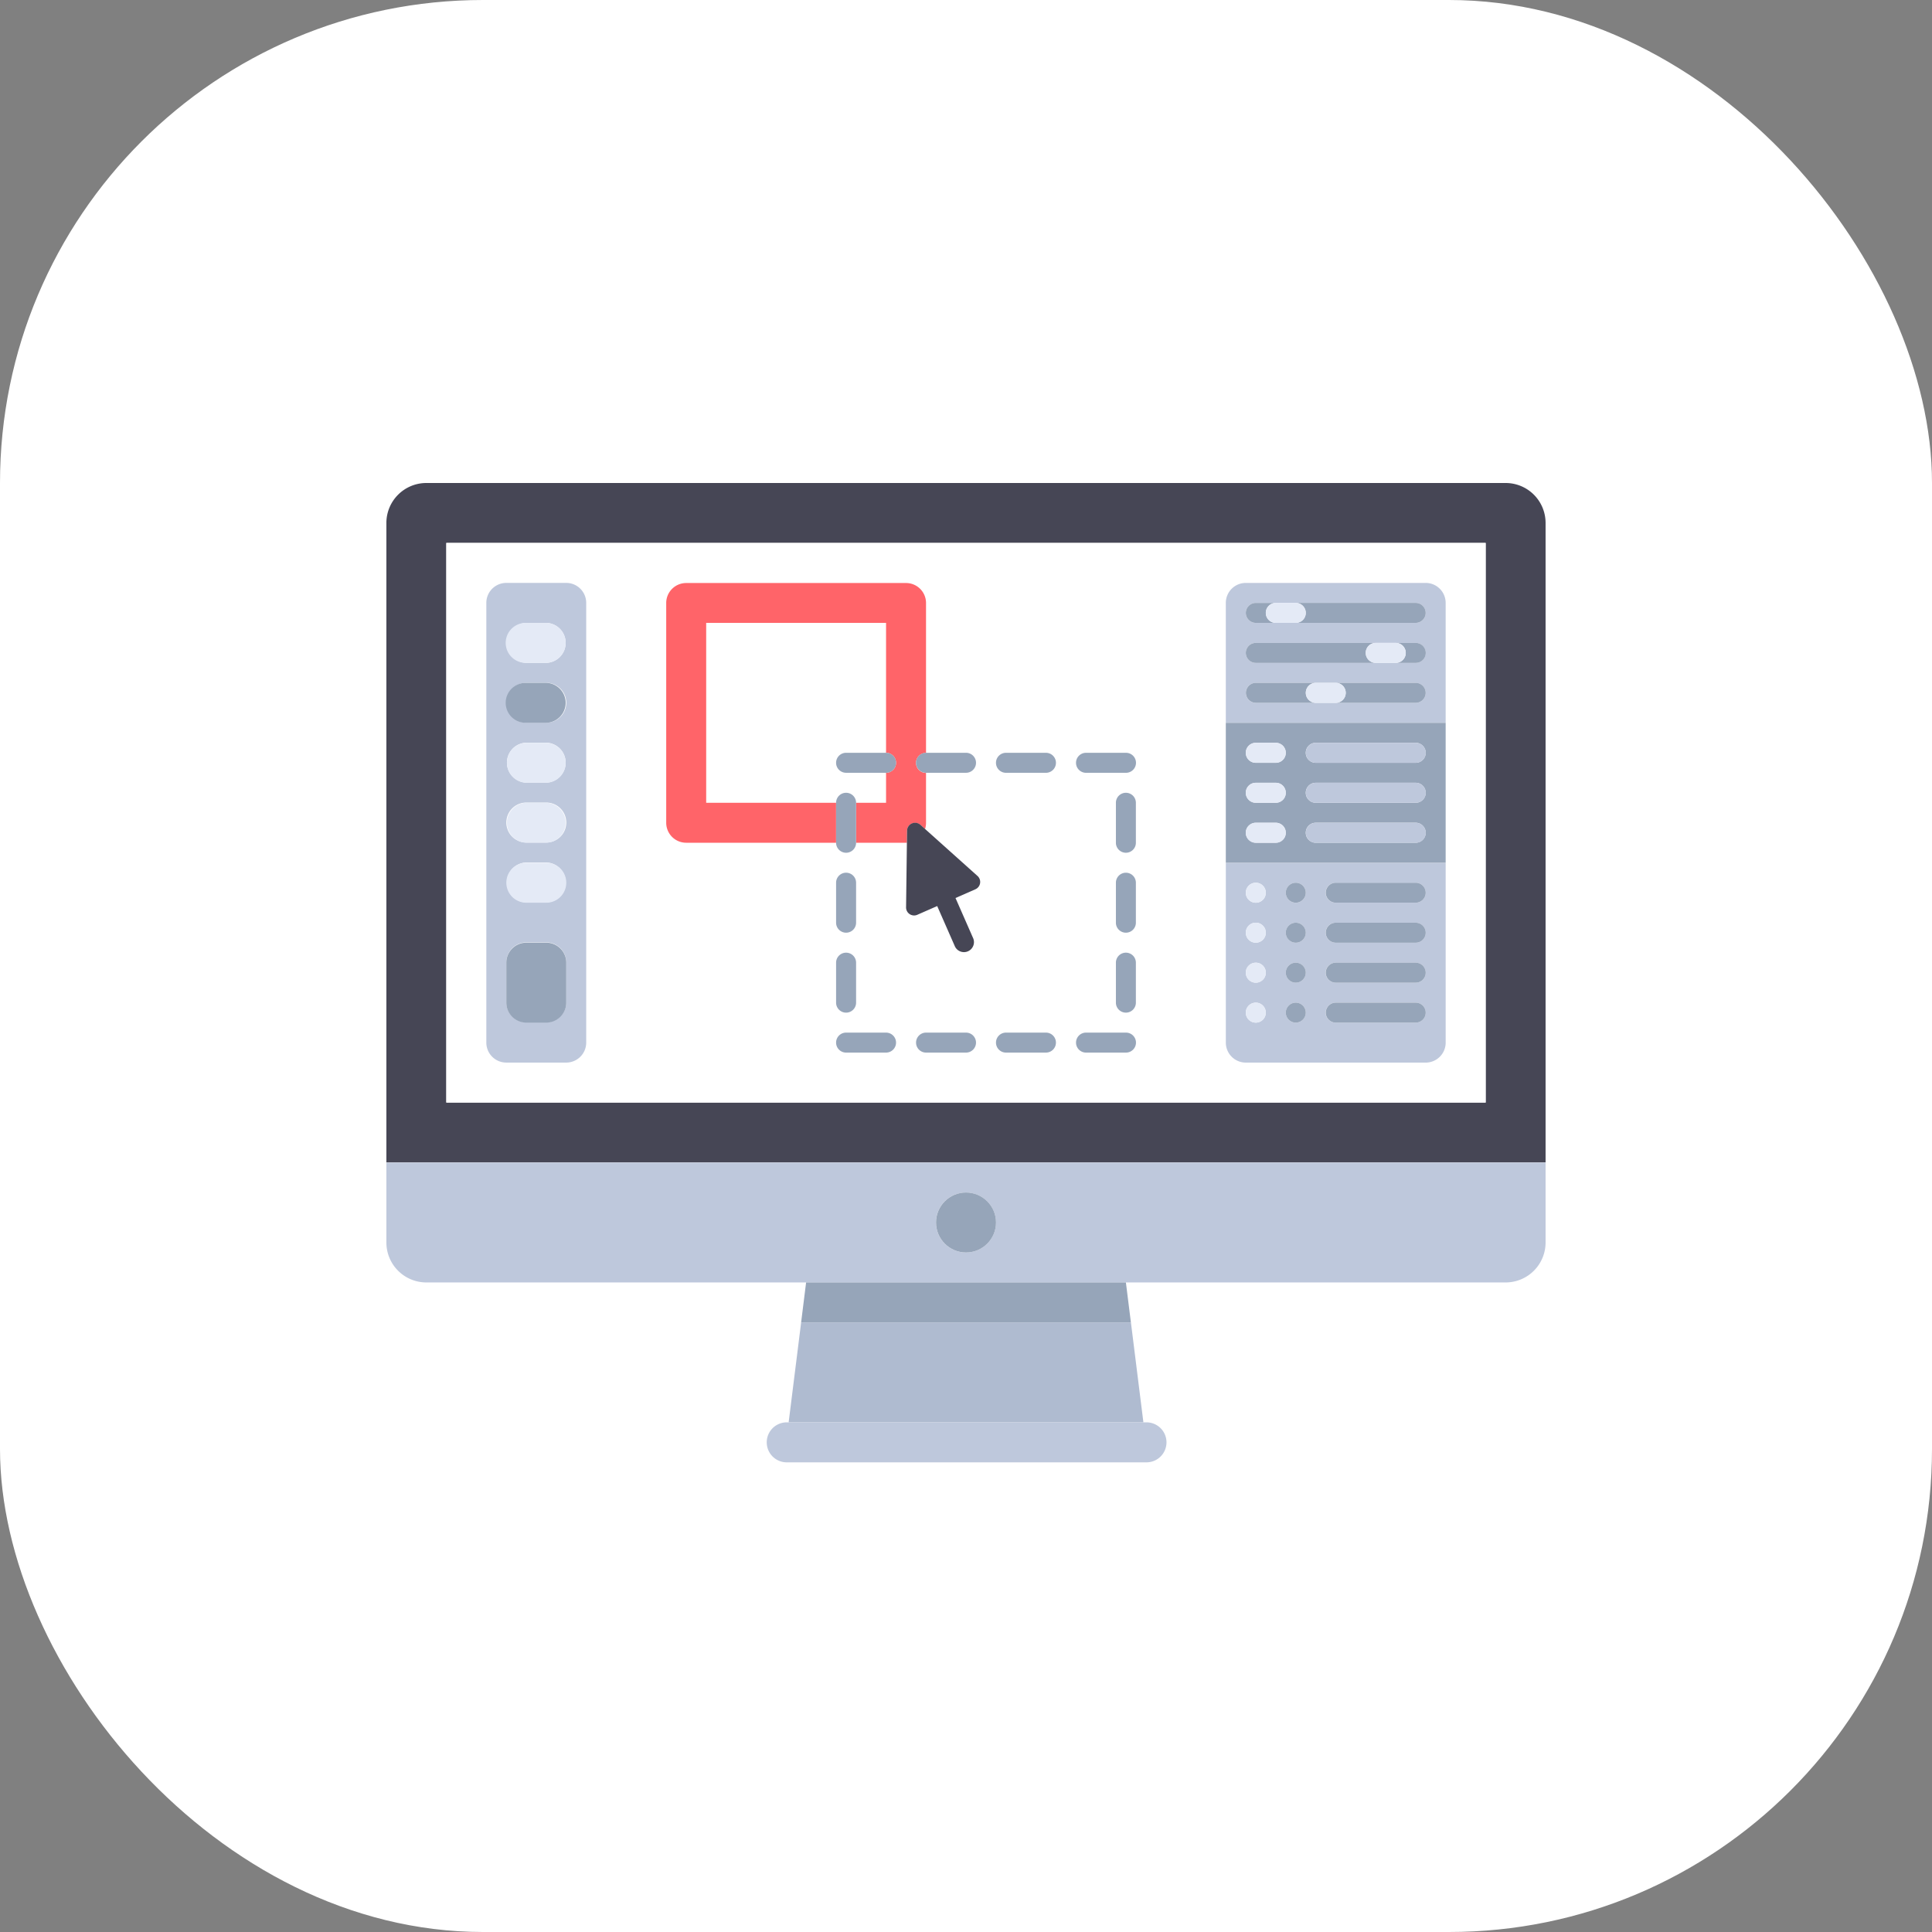 <svg id="experienceGraphic" xmlns="http://www.w3.org/2000/svg" width="100" height="100" viewBox="0 0 100 100">
  <rect x="0" y="0" width="100" height="100" fill="#808080" stroke="none"/>
  <g id="Group_479" data-name="Group 479" transform="translate(-539 -3139)">
    <g id="Group_477" data-name="Group 477" transform="translate(209 -15)">
      <g id="Group_472" data-name="Group 472" transform="translate(-61 343)">
        <g id="Group_446" data-name="Group 446" transform="translate(265 -3530)">
          <rect id="Rectangle_75" data-name="Rectangle 75" width="100" height="100" rx="25" transform="translate(126 6341)" fill="#fff"/>
        </g>
      </g>
    </g>
    <g id="Group_478" data-name="Group 478" transform="translate(-2020.001 -809.433)">
      <path id="Path_487" data-name="Path 487" d="M2636.933,3973.433H2581.07A2.069,2.069,0,0,0,2579,3975.5v33.1h60v-33.1A2.068,2.068,0,0,0,2636.933,3973.433ZM2635.9,4005.5H2582.1v-28.966H2635.9Z" fill="#464655"/>
      <g id="Group_144" data-name="Group 144" transform="translate(2582.105 3976.536)">
        <path id="Path_488" data-name="Path 488" d="M2618.9,3996.511a.517.517,0,0,1,.518.518h1.552v-1.552H2618.9a.517.517,0,0,1,0-1.034h2.069v-6.724h-9.31v9.311h6.724A.517.517,0,0,1,2618.9,3996.511Z" transform="translate(-2598.206 -3983.58)" fill="#fff"/>
        <path id="Path_489" data-name="Path 489" d="M2585.124,4008.521h53.793v-28.966h-53.793Zm22.758-2.586h-2.069a.517.517,0,1,1,0-1.035h2.069a.517.517,0,1,1,0,1.035Zm-2.069-5.173a.517.517,0,0,1,.518.518v2.069a.517.517,0,0,1-1.035,0v-2.069A.517.517,0,0,1,2605.813,4000.762Zm-.517-1.552v-2.069a.517.517,0,1,1,1.035,0v2.069a.517.517,0,1,1-1.035,0Zm6.724,6.725h-2.069a.517.517,0,1,1,0-1.035h2.069a.517.517,0,1,1,0,1.035Zm8.793-2.586a.517.517,0,0,1-1.034,0v-2.069a.517.517,0,1,1,1.034,0Zm0-4.138a.517.517,0,1,1-1.034,0v-2.069a.517.517,0,1,1,1.034,0Zm0-4.138a.517.517,0,1,1-1.034,0V3993a.517.517,0,1,1,1.034,0Zm4.656,1.035v-13.449a1.034,1.034,0,0,1,1.034-1.034h9.31a1.034,1.034,0,0,1,1.035,1.034v22.759a1.035,1.035,0,0,1-1.035,1.035h-9.31a1.035,1.035,0,0,1-1.034-1.035Zm-7.242-5.689h2.069a.517.517,0,1,1,0,1.034h-2.069a.517.517,0,1,1,0-1.034Zm0,14.482h2.069a.517.517,0,0,1,0,1.035h-2.069a.517.517,0,0,1,0-1.035Zm-4.138-14.482h2.069a.517.517,0,1,1,0,1.034h-2.069a.517.517,0,1,1,0-1.034Zm0,14.482h2.069a.517.517,0,0,1,0,1.035h-2.069a.517.517,0,0,1,0-1.035Zm-17.586-22.242a1.034,1.034,0,0,1,1.035-1.034h11.379a1.034,1.034,0,0,1,1.034,1.034v7.759h2.069a.517.517,0,1,1,0,1.034h-2.069v2.587a1.033,1.033,0,0,1-.051.321l2.715,2.432a.415.415,0,0,1-.11.689l-1.029.452.919,2.093a.518.518,0,0,1-.948.416l-.918-2.093-1.029.452a.415.415,0,0,1-.582-.385l.043-3.344-.043,0h-2.586a.517.517,0,1,1-1.035,0h-7.758a1.034,1.034,0,0,1-1.035-1.034v-11.38Zm-9.31,0a1.034,1.034,0,0,1,1.034-1.034h3.1a1.034,1.034,0,0,1,1.035,1.034v22.759a1.035,1.035,0,0,1-1.035,1.035h-3.1a1.035,1.035,0,0,1-1.034-1.035Z" transform="translate(-2585.124 -3979.555)" fill="#fff"/>
      </g>
      <path id="Path_490" data-name="Path 490" d="M2579,4046.958a2.069,2.069,0,0,0,2.069,2.069h55.862a2.069,2.069,0,0,0,2.069-2.069v-4.138h-60Zm30-2.586a1.552,1.552,0,1,1-1.552,1.552A1.552,1.552,0,0,1,2609,4044.372Z" transform="translate(0 -34.215)" fill="#bec8dc"/>
      <path id="Path_491" data-name="Path 491" d="M2620.073,4064.319h18.362l-.646-5.172h-17.069Z" transform="translate(-20.252 -42.266)" fill="#afbbd0"/>
      <path id="Path_492" data-name="Path 492" d="M2618.811,4069.351a1.035,1.035,0,0,0,0,2.069h18.621a1.035,1.035,0,1,0,0-2.069h-18.621Z" transform="translate(-19.121 -47.297)" fill="#bec8dc"/>
      <g id="Group_145" data-name="Group 145" transform="translate(2600.467 4010.157)">
        <path id="Path_493" data-name="Path 493" d="M2621.348,4057.134h17.069l-.259-2.069h-16.552Z" transform="translate(-2621.348 -4050.41)" fill="#96a5b9"/>
        <circle id="Ellipse_4" data-name="Ellipse 4" cx="1.552" cy="1.552" r="1.552" transform="translate(6.983 0)" fill="#96a5b9"/>
      </g>
      <path id="Path_494" data-name="Path 494" d="M2590.24,4008.464h3.1a1.035,1.035,0,0,0,1.035-1.035v-22.759a1.034,1.034,0,0,0-1.035-1.034h-3.1a1.034,1.034,0,0,0-1.035,1.034v22.759A1.035,1.035,0,0,0,2590.24,4008.464Zm1.035-22.759h1.034a1.035,1.035,0,0,1,0,2.069h-1.034a1.035,1.035,0,0,1,0-2.069Zm0,3.1h1.034a1.034,1.034,0,1,1,0,2.069h-1.034a1.034,1.034,0,1,1,0-2.069Zm0,3.1h1.034a1.035,1.035,0,0,1,0,2.069h-1.034a1.035,1.035,0,0,1,0-2.069Zm0,3.1h1.034a1.034,1.034,0,1,1,0,2.069h-1.034a1.034,1.034,0,1,1,0-2.069Zm0,3.1h1.034a1.035,1.035,0,0,1,0,2.069h-1.034a1.035,1.035,0,0,1,0-2.069Zm-1.035,5.172a1.035,1.035,0,0,1,1.035-1.035h1.034a1.035,1.035,0,0,1,1.035,1.035v2.069a1.034,1.034,0,0,1-1.035,1.034h-1.034a1.034,1.034,0,0,1-1.035-1.034Z" transform="translate(-5.032 -5.032)" fill="#bec8dc"/>
      <path id="Path_495" data-name="Path 495" d="M2592.281,3989.787h1.034a1.035,1.035,0,0,0,0-2.069h-1.034a1.035,1.035,0,1,0,0,2.069Z" transform="translate(-6.038 -7.044)" fill="#e4eaf6"/>
      <path id="Path_496" data-name="Path 496" d="M2592.281,3995.909h1.034a1.035,1.035,0,0,0,0-2.069h-1.034a1.035,1.035,0,1,0,0,2.069Z" transform="translate(-6.038 -10.063)" fill="#96a5b9"/>
      <g id="Group_146" data-name="Group 146" transform="translate(2585.208 3986.881)">
        <path id="Path_497" data-name="Path 497" d="M2592.281,4002.032h1.034a1.035,1.035,0,0,0,0-2.069h-1.034a1.035,1.035,0,0,0,0,2.069Z" transform="translate(-2591.246 -3999.963)" fill="#e4eaf6"/>
        <path id="Path_498" data-name="Path 498" d="M2592.281,4008.154h1.034a1.035,1.035,0,0,0,0-2.069h-1.034a1.035,1.035,0,0,0,0,2.069Z" transform="translate(-2591.246 -4002.982)" fill="#e4eaf6"/>
        <path id="Path_499" data-name="Path 499" d="M2592.281,4014.277h1.034a1.034,1.034,0,1,0,0-2.069h-1.034a1.034,1.034,0,1,0,0,2.069Z" transform="translate(-2591.246 -4006.001)" fill="#e4eaf6"/>
      </g>
      <path id="Path_500" data-name="Path 500" d="M2592.281,4024.509h1.034a1.034,1.034,0,0,0,1.034-1.034v-2.069a1.034,1.034,0,0,0-1.034-1.035h-1.034a1.035,1.035,0,0,0-1.035,1.035v2.069A1.034,1.034,0,0,0,2592.281,4024.509Z" transform="translate(-6.038 -23.145)" fill="#96a5b9"/>
      <g id="Group_147" data-name="Group 147" transform="translate(2622.449 3978.605)">
        <path id="Path_501" data-name="Path 501" d="M2676.094,3984.671a1.034,1.034,0,0,0-1.035-1.034h-9.31a1.034,1.034,0,0,0-1.034,1.034v6.207h11.379v-6.207Zm-1.552,5.173h-8.276a.517.517,0,0,1,0-1.034h8.276a.517.517,0,0,1,0,1.034Zm0-2.069h-8.276a.517.517,0,0,1,0-1.035h8.276a.517.517,0,1,1,0,1.035Zm0-2.069h-8.276a.517.517,0,0,1,0-1.034h8.276a.517.517,0,1,1,0,1.034Z" transform="translate(-2664.715 -3983.637)" fill="#bec8dc"/>
        <path id="Path_502" data-name="Path 502" d="M2665.75,4022.553h9.31a1.035,1.035,0,0,0,1.035-1.035v-9.31h-11.379v9.31A1.035,1.035,0,0,0,2665.75,4022.553Zm4.655-9.31h4.138a.517.517,0,0,1,0,1.035H2670.4a.517.517,0,1,1,0-1.035Zm0,2.069h4.138a.517.517,0,0,1,0,1.034H2670.4a.517.517,0,1,1,0-1.034Zm0,2.069h4.138a.517.517,0,0,1,0,1.035H2670.4a.517.517,0,1,1,0-1.035Zm0,2.069h4.138a.517.517,0,0,1,0,1.034H2670.4a.517.517,0,1,1,0-1.034Zm-2.069-6.207h0a.517.517,0,0,1,0,1.035h0a.517.517,0,0,1,0-1.035Zm0,2.069h0a.517.517,0,0,1,0,1.034h0a.517.517,0,0,1,0-1.034Zm0,2.069h0a.517.517,0,0,1,0,1.035h0a.517.517,0,0,1,0-1.035Zm0,2.069h0a.517.517,0,0,1,0,1.034h0a.517.517,0,1,1,0-1.034Zm-2.069-6.207h0a.517.517,0,1,1,0,1.035h0a.517.517,0,0,1,0-1.035Zm0,2.069h0a.517.517,0,1,1,0,1.034h0a.517.517,0,0,1,0-1.034Zm0,2.069h0a.517.517,0,1,1,0,1.035h0a.517.517,0,0,1,0-1.035Zm0,2.069h0a.517.517,0,1,1,0,1.034h0a.517.517,0,1,1,0-1.034Z" transform="translate(-2664.715 -3997.725)" fill="#bec8dc"/>
      </g>
      <g id="Group_148" data-name="Group 148" transform="translate(2622.449 3979.639)">
        <path id="Path_503" data-name="Path 503" d="M2676.094,3997.922h-11.379v7.241h11.379Zm-8.793,6.207h-1.035a.517.517,0,0,1,0-1.035h1.035a.517.517,0,1,1,0,1.035Zm0-2.069h-1.035a.517.517,0,0,1,0-1.035h1.035a.517.517,0,1,1,0,1.035Zm0-2.069h-1.035a.517.517,0,0,1,0-1.035h1.035a.517.517,0,1,1,0,1.035Zm7.242,4.138h-5.173a.517.517,0,1,1,0-1.035h5.173a.517.517,0,0,1,0,1.035Zm0-2.069h-5.173a.517.517,0,1,1,0-1.035h5.173a.517.517,0,0,1,0,1.035Zm0-2.069h-5.173a.517.517,0,1,1,0-1.035h5.173a.517.517,0,0,1,0,1.035Z" transform="translate(-2664.715 -3991.715)" fill="#96a5b9"/>
        <path id="Path_504" data-name="Path 504" d="M2678.065,3985.677h-6.207a.517.517,0,0,1,0,1.034h6.207a.517.517,0,0,0,0-1.034Z" transform="translate(-2668.237 -3985.677)" fill="#96a5b9"/>
        <path id="Path_505" data-name="Path 505" d="M2667.791,3986.195a.517.517,0,0,1,.517-.517h-1.035a.517.517,0,0,0,0,1.034h1.035A.517.517,0,0,1,2667.791,3986.195Z" transform="translate(-2665.721 -3985.677)" fill="#96a5b9"/>
        <path id="Path_506" data-name="Path 506" d="M2680.078,3993.841h-4.138a.517.517,0,0,1,0,1.034h4.138a.517.517,0,0,0,0-1.034Z" transform="translate(-2670.25 -3989.703)" fill="#96a5b9"/>
        <path id="Path_507" data-name="Path 507" d="M2669.859,3994.358a.517.517,0,0,1,.518-.517h-3.1a.517.517,0,0,0,0,1.034h3.1A.517.517,0,0,1,2669.859,3994.358Z" transform="translate(-2665.721 -3989.703)" fill="#96a5b9"/>
      </g>
      <path id="Path_508" data-name="Path 508" d="M2678.568,3999.963H2673.4a.517.517,0,1,0,0,1.035h5.172a.517.517,0,0,0,0-1.035Z" transform="translate(-46.291 -13.082)" fill="#bec8dc"/>
      <g id="Group_149" data-name="Group 149" transform="translate(2623.484 3981.709)">
        <path id="Path_509" data-name="Path 509" d="M2672.963,3990.277a.518.518,0,0,1,.517-.518h-6.207a.517.517,0,0,0,0,1.035h6.207A.517.517,0,0,1,2672.963,3990.277Z" transform="translate(-2666.756 -3989.759)" fill="#96a5b9"/>
        <path id="Path_510" data-name="Path 510" d="M2683.1,3989.759h-1.035a.517.517,0,0,1,0,1.035h1.035a.517.517,0,0,0,0-1.035Z" transform="translate(-2674.303 -3989.759)" fill="#96a5b9"/>
      </g>
      <g id="Group_150" data-name="Group 150" transform="translate(2623.484 3979.639)">
        <path id="Path_511" data-name="Path 511" d="M2670.866,3986.195a.517.517,0,0,0-.517-.517h-1.035a.517.517,0,0,0,0,1.034h1.035A.517.517,0,0,0,2670.866,3986.195Z" transform="translate(-2667.762 -3985.677)" fill="#e4eaf6"/>
        <path id="Path_512" data-name="Path 512" d="M2674.947,3994.358a.517.517,0,0,0-.517-.517H2673.4a.517.517,0,1,0,0,1.034h1.035A.517.517,0,0,0,2674.947,3994.358Z" transform="translate(-2669.775 -3989.703)" fill="#e4eaf6"/>
        <path id="Path_513" data-name="Path 513" d="M2668.308,3999.963h-1.035a.517.517,0,0,0,0,1.035h1.035a.517.517,0,1,0,0-1.035Z" transform="translate(-2666.756 -3992.721)" fill="#e4eaf6"/>
      </g>
      <path id="Path_514" data-name="Path 514" d="M2678.568,4004.045H2673.4a.517.517,0,1,0,0,1.035h5.172a.517.517,0,0,0,0-1.035Z" transform="translate(-46.291 -15.095)" fill="#bec8dc"/>
      <path id="Path_515" data-name="Path 515" d="M2668.308,4004.045h-1.035a.517.517,0,0,0,0,1.035h1.035a.517.517,0,1,0,0-1.035Z" transform="translate(-43.272 -15.095)" fill="#e4eaf6"/>
      <path id="Path_516" data-name="Path 516" d="M2678.568,4008.126H2673.4a.517.517,0,1,0,0,1.035h5.172a.517.517,0,0,0,0-1.035Z" transform="translate(-46.291 -17.107)" fill="#bec8dc"/>
      <g id="Group_151" data-name="Group 151" transform="translate(2623.484 3991.019)">
        <path id="Path_517" data-name="Path 517" d="M2668.308,4008.126h-1.035a.517.517,0,0,0,0,1.035h1.035a.517.517,0,1,0,0-1.035Z" transform="translate(-2666.756 -4008.126)" fill="#e4eaf6"/>
        <path id="Path_518" data-name="Path 518" d="M2667.273,4019.365h0a.517.517,0,1,0,0-1.035h0a.517.517,0,0,0,0,1.035Z" transform="translate(-2666.756 -4013.158)" fill="#e4eaf6"/>
        <path id="Path_519" data-name="Path 519" d="M2667.273,4015.283h0a.517.517,0,1,0,0-1.034h0a.517.517,0,0,0,0,1.034Z" transform="translate(-2666.756 -4011.145)" fill="#e4eaf6"/>
        <path id="Path_520" data-name="Path 520" d="M2667.273,4027.528h0a.517.517,0,1,0,0-1.034h0a.517.517,0,0,0,0,1.034Z" transform="translate(-2666.756 -4017.183)" fill="#e4eaf6"/>
        <path id="Path_521" data-name="Path 521" d="M2667.273,4023.447h0a.517.517,0,1,0,0-1.035h0a.517.517,0,0,0,0,1.035Z" transform="translate(-2666.756 -4015.17)" fill="#e4eaf6"/>
      </g>
      <g id="Group_152" data-name="Group 152" transform="translate(2625.553 3994.123)">
        <path id="Path_522" data-name="Path 522" d="M2671.355,4019.365h0a.517.517,0,0,0,0-1.035h0a.517.517,0,0,0,0,1.035Z" transform="translate(-2670.838 -4016.261)" fill="#96a5b9"/>
        <path id="Path_523" data-name="Path 523" d="M2671.355,4015.283h0a.517.517,0,0,0,0-1.034h0a.517.517,0,0,0,0,1.034Z" transform="translate(-2670.838 -4014.249)" fill="#96a5b9"/>
        <path id="Path_524" data-name="Path 524" d="M2671.355,4027.528h0a.517.517,0,1,0,0-1.034h0a.517.517,0,1,0,0,1.034Z" transform="translate(-2670.838 -4020.287)" fill="#96a5b9"/>
        <path id="Path_525" data-name="Path 525" d="M2671.355,4023.447h0a.517.517,0,0,0,0-1.035h0a.517.517,0,0,0,0,1.035Z" transform="translate(-2670.838 -4018.274)" fill="#96a5b9"/>
        <path id="Path_526" data-name="Path 526" d="M2675.437,4019.365h4.138a.517.517,0,0,0,0-1.035h-4.138a.517.517,0,1,0,0,1.035Z" transform="translate(-2672.85 -4016.261)" fill="#96a5b9"/>
        <path id="Path_527" data-name="Path 527" d="M2675.437,4015.283h4.138a.517.517,0,0,0,0-1.034h-4.138a.517.517,0,1,0,0,1.034Z" transform="translate(-2672.85 -4014.249)" fill="#96a5b9"/>
        <path id="Path_528" data-name="Path 528" d="M2675.437,4027.528h4.138a.517.517,0,1,0,0-1.034h-4.138a.517.517,0,1,0,0,1.034Z" transform="translate(-2672.85 -4020.287)" fill="#96a5b9"/>
        <path id="Path_529" data-name="Path 529" d="M2675.437,4023.447h4.138a.517.517,0,0,0,0-1.035h-4.138a.517.517,0,1,0,0,1.035Z" transform="translate(-2672.85 -4018.274)" fill="#96a5b9"/>
      </g>
      <path id="Path_530" data-name="Path 530" d="M2681.07,3990.277a.517.517,0,0,0-.517-.518h-1.035a.517.517,0,0,0,0,1.035h1.035A.517.517,0,0,0,2681.07,3990.277Z" transform="translate(-49.31 -8.05)" fill="#e4eaf6"/>
      <path id="Path_531" data-name="Path 531" d="M2608.606,3997.085h7.759v-2.069h-6.724v-9.311h9.31v6.725a.517.517,0,0,1,0,1.034v1.552H2617.4v2.069h2.586l.044,0,.008-.622a.415.415,0,0,1,.692-.3l.239.215a1.035,1.035,0,0,0,.051-.322v-2.586a.517.517,0,0,1,0-1.035v-7.759a1.034,1.034,0,0,0-1.035-1.034h-11.379a1.034,1.034,0,0,0-1.034,1.034v11.379A1.034,1.034,0,0,0,2608.606,3997.085Z" transform="translate(-14.088 -5.032)" fill="#ff6469"/>
      <g id="Group_153" data-name="Group 153" transform="translate(2602.277 3987.398)">
        <path id="Path_532" data-name="Path 532" d="M2625.436,4016.332a.517.517,0,0,0,.518-.518v-2.069a.517.517,0,1,0-1.035,0v2.069A.518.518,0,0,0,2625.436,4016.332Z" transform="translate(-2624.919 -4007.021)" fill="#96a5b9"/>
        <path id="Path_533" data-name="Path 533" d="M2649.926,4030.589H2652a.517.517,0,0,0,0-1.034h-2.069a.517.517,0,0,0,0,1.034Z" transform="translate(-2636.995 -4015.072)" fill="#96a5b9"/>
        <path id="Path_534" data-name="Path 534" d="M2654.008,4021.391a.517.517,0,0,0-.517.518v2.069a.517.517,0,1,0,1.034,0v-2.069A.517.517,0,0,0,2654.008,4021.391Z" transform="translate(-2639.008 -4011.046)" fill="#96a5b9"/>
        <path id="Path_535" data-name="Path 535" d="M2649.926,4002.018H2652a.517.517,0,0,0,0-1.035h-2.069a.517.517,0,0,0,0,1.035Z" transform="translate(-2636.995 -4000.983)" fill="#96a5b9"/>
        <path id="Path_536" data-name="Path 536" d="M2654.008,4005.065a.517.517,0,0,0-.517.518v2.069a.517.517,0,1,0,1.034,0v-2.069A.517.517,0,0,0,2654.008,4005.065Z" transform="translate(-2639.008 -4002.996)" fill="#96a5b9"/>
        <path id="Path_537" data-name="Path 537" d="M2635.668,4029.555H2633.6a.517.517,0,1,0,0,1.034h2.069a.517.517,0,1,0,0-1.034Z" transform="translate(-2628.944 -4015.072)" fill="#96a5b9"/>
        <path id="Path_538" data-name="Path 538" d="M2625.436,4005.065a.517.517,0,0,0-.517.518v2.069a.517.517,0,1,0,1.035,0v-2.069A.517.517,0,0,0,2625.436,4005.065Z" transform="translate(-2624.919 -4002.996)" fill="#96a5b9"/>
        <path id="Path_539" data-name="Path 539" d="M2627.505,4029.555h-2.069a.517.517,0,1,0,0,1.034h2.069a.517.517,0,1,0,0-1.034Z" transform="translate(-2624.919 -4015.072)" fill="#96a5b9"/>
        <path id="Path_540" data-name="Path 540" d="M2624.919,4023.978a.517.517,0,0,0,1.035,0v-2.069a.517.517,0,1,0-1.035,0Z" transform="translate(-2624.919 -4011.046)" fill="#96a5b9"/>
        <path id="Path_541" data-name="Path 541" d="M2654.008,4013.228a.517.517,0,0,0-.517.518v2.069a.517.517,0,1,0,1.034,0v-2.069A.517.517,0,0,0,2654.008,4013.228Z" transform="translate(-2639.008 -4007.021)" fill="#96a5b9"/>
        <path id="Path_542" data-name="Path 542" d="M2641.763,4002.018h2.069a.517.517,0,0,0,0-1.035h-2.069a.517.517,0,0,0,0,1.035Z" transform="translate(-2632.97 -4000.983)" fill="#96a5b9"/>
        <path id="Path_543" data-name="Path 543" d="M2624.919,4001.5a.517.517,0,0,0,.518.517h2.069a.517.517,0,1,0,0-1.035h-2.069A.518.518,0,0,0,2624.919,4001.5Z" transform="translate(-2624.919 -4000.983)" fill="#96a5b9"/>
        <path id="Path_544" data-name="Path 544" d="M2641.763,4030.589h2.069a.517.517,0,0,0,0-1.034h-2.069a.517.517,0,0,0,0,1.034Z" transform="translate(-2632.97 -4015.072)" fill="#96a5b9"/>
        <path id="Path_545" data-name="Path 545" d="M2633.082,4001.5a.517.517,0,0,0,.518.517h2.069a.517.517,0,1,0,0-1.035H2633.6A.518.518,0,0,0,2633.082,4001.5Z" transform="translate(-2628.944 -4000.983)" fill="#96a5b9"/>
      </g>
      <path id="Path_546" data-name="Path 546" d="M2632.114,4008.537l-.008.622-.043,3.344a.415.415,0,0,0,.582.386l1.029-.452.919,2.093a.518.518,0,0,0,.948-.416l-.919-2.093,1.029-.452a.415.415,0,0,0,.11-.689l-2.715-2.432-.239-.215A.415.415,0,0,0,2632.114,4008.537Z" transform="translate(-26.164 -17.107)" fill="#464655"/>
    </g>
  </g>
</svg>

